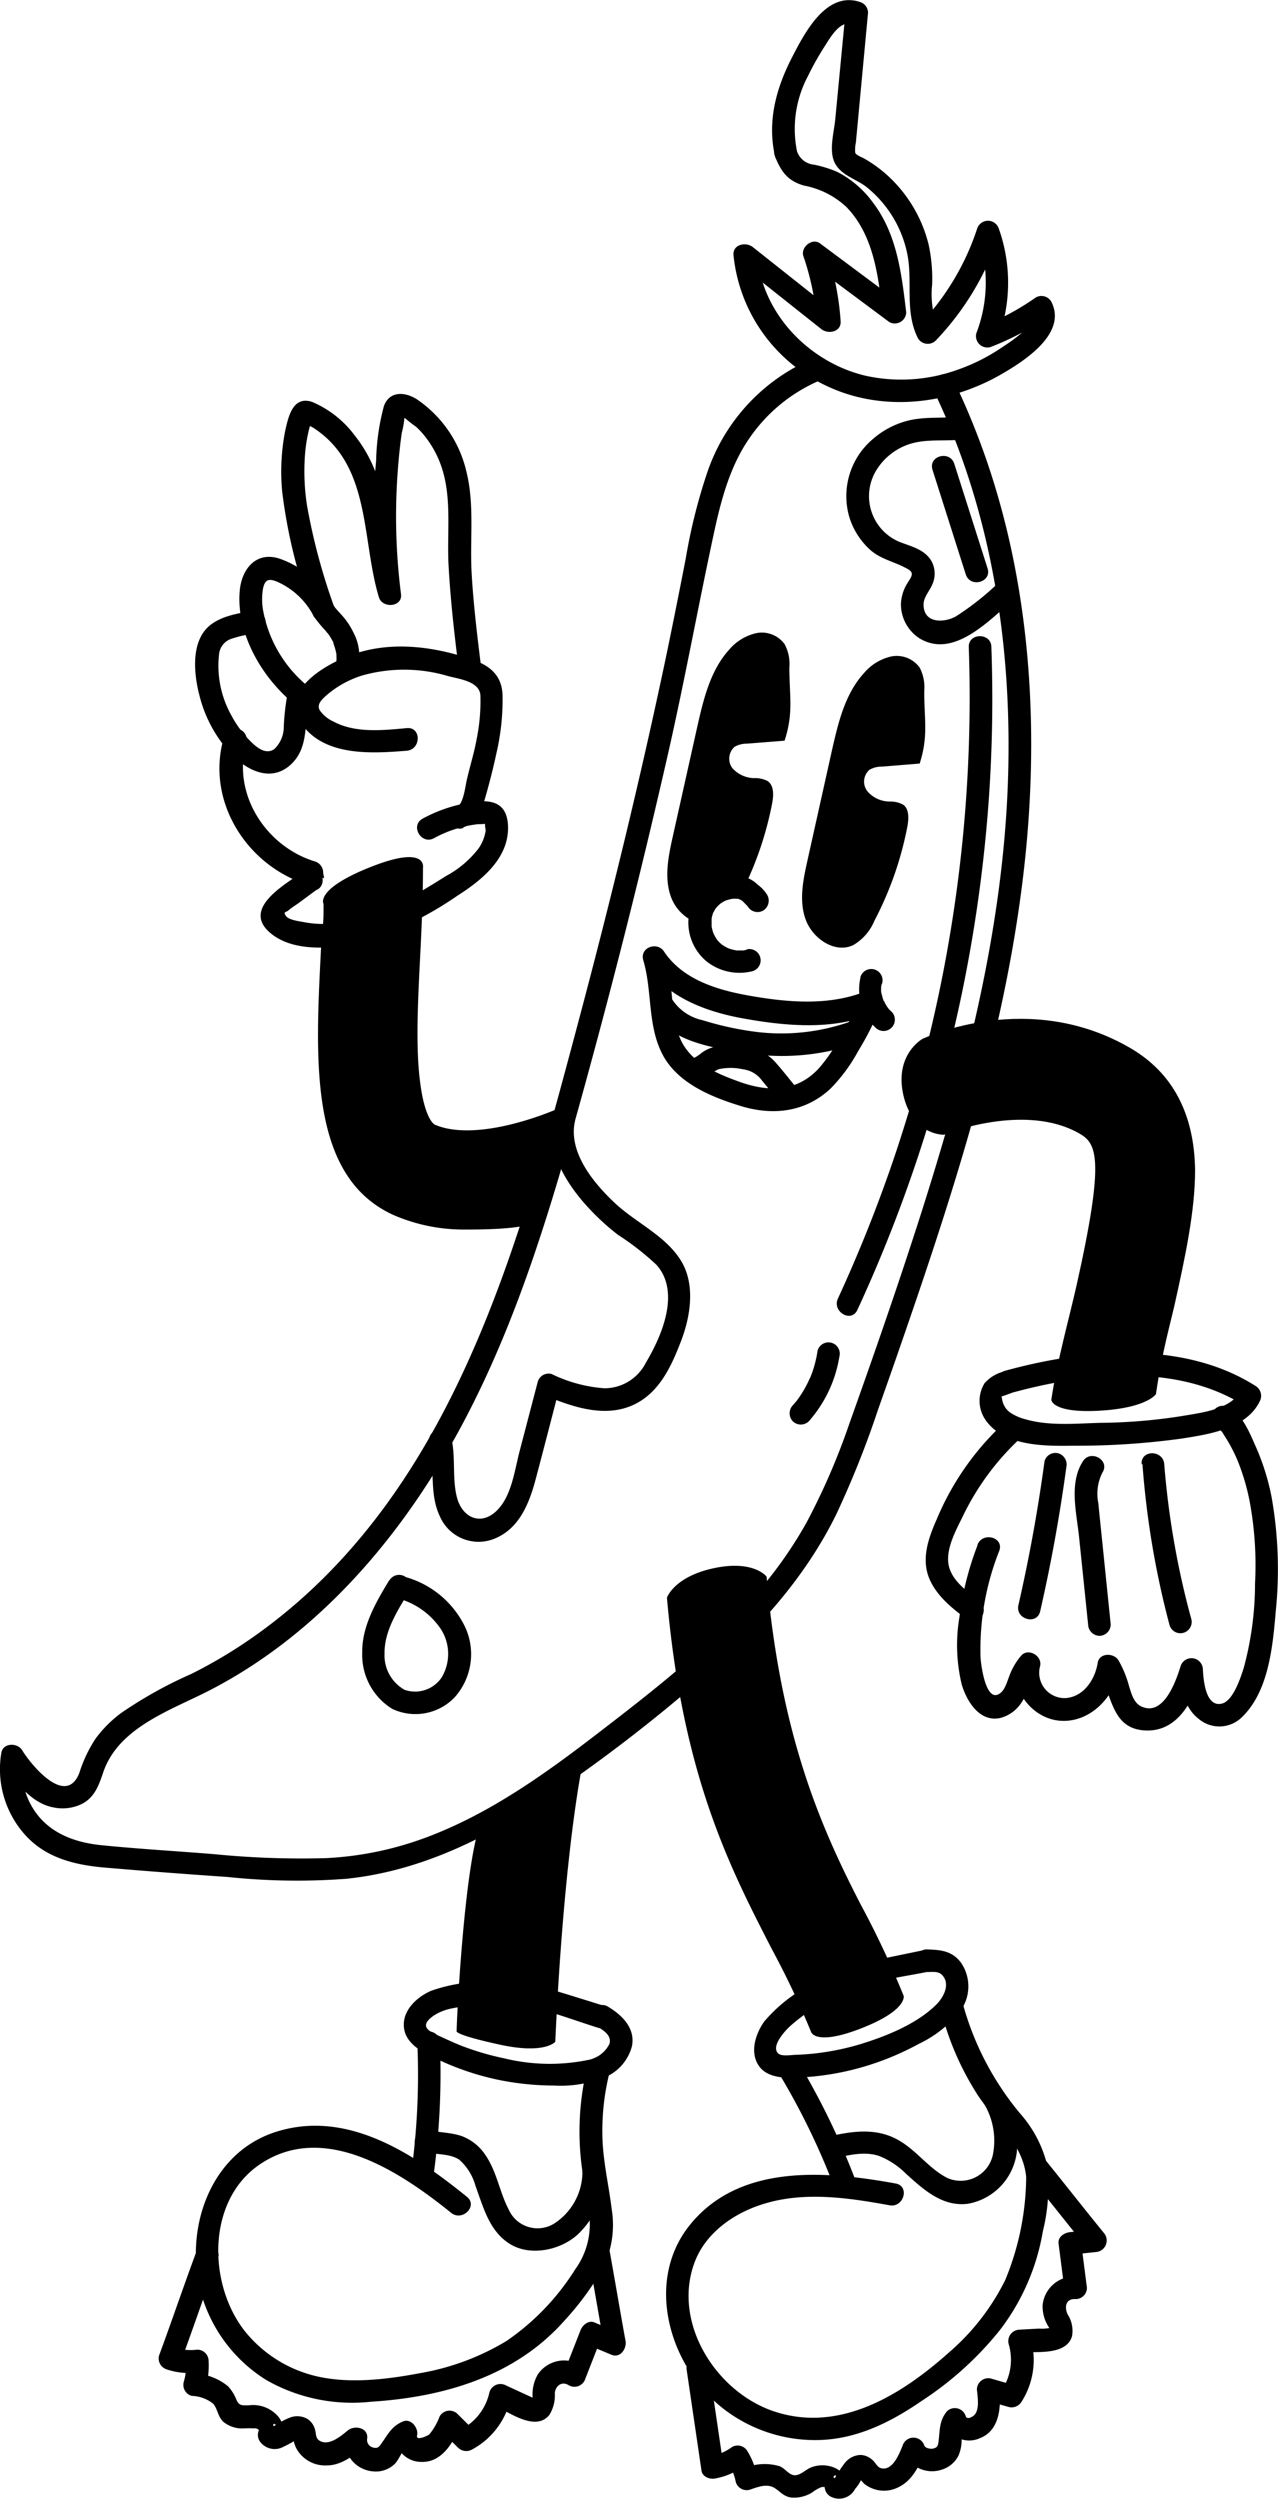 <svg xmlns="http://www.w3.org/2000/svg" viewBox="0 0 141.34 276.3"><g id="Calque_2" data-name="Calque 2"><g id="Calque_1-2" data-name="Calque 1"><path d="M102.2,215.6c-2.43.51-4.88,1-7.3,1.52a18.32,18.32,0,0,0-6.05,2.75,16.89,16.89,0,0,0-4.32,3.62c-1,1.39-1.66,3.51-.54,5s3.64,1.28,5.38,1.14a30.11,30.11,0,0,0,6.32-1.18,31.11,31.11,0,0,0,5.93-2.48,12.9,12.9,0,0,0,4.62-3.68,4.61,4.61,0,0,0,0-5.35c-1-1.28-2.25-1.36-3.72-1.41s-1.6,2.44,0,2.5c.68,0,1.29-.12,1.72.38.87,1,.11,2.41-.67,3.2-2.16,2.15-5.51,3.5-8.37,4.38a28.51,28.51,0,0,1-4.73,1c-.8.1-1.6.16-2.4.19-.5,0-1.62.22-2-.15-.87-.8.83-2.59,1.38-3.08a24.79,24.79,0,0,1,3.79-2.7c3.44-2.11,7.74-2.49,11.63-3.3C104.44,217.69,103.77,215.28,102.2,215.6Z"/><path d="M104,222a31.44,31.44,0,0,0,4.19,9.72c1.87,2.81,5,5.38,5.3,9a30.31,30.31,0,0,1-2.32,11.37,25.5,25.5,0,0,1-6.22,8c-5.26,4.7-12.08,8.93-19.33,6.52-6.39-2.12-11.25-9.72-8.84-16.38,1.24-3.44,4.56-5.69,8-6.66,4.43-1.27,9.16-.56,13.61.25,1.57.28,2.25-2.13.66-2.41C91.3,240,81.77,239.2,76.29,246c-5,6.22-2.31,15.47,3.51,20.15a16.55,16.55,0,0,0,10.84,3.62c4.23-.13,7.91-2,11.35-4.36a36.84,36.84,0,0,0,8.59-7.79,24.68,24.68,0,0,0,4.75-10.9,20.77,20.77,0,0,0,.48-7.36,13.38,13.38,0,0,0-3-5.7,32.23,32.23,0,0,1-6.39-12.36A1.25,1.25,0,0,0,104,222Z"/><path d="M94.77,241.47a82,82,0,0,0-6.62-13.7A1.25,1.25,0,0,0,86,229a78.07,78.07,0,0,1,6.37,13.1,1.3,1.3,0,0,0,1.54.88,1.26,1.26,0,0,0,.87-1.54Z"/><path d="M108.05,231.51a7.94,7.94,0,0,1,1.75,6.75,3.64,3.64,0,0,1-5.07,2.52c-1.93-1-3.26-2.87-5.09-4-2.54-1.6-5.36-1.19-8.12-.53-1.57.37-.9,2.78.66,2.41s3.41-.85,5.06-.29a8.9,8.9,0,0,1,3,2c1.92,1.73,4,3.64,6.81,3.28a6.61,6.61,0,0,0,5.4-5.69,11,11,0,0,0-2.58-8.22c-1-1.24-2.79.54-1.77,1.77Z"/><path d="M113.68,240.38c2.21,2.74,4.39,5.5,6.6,8.24l.88-2.13-2.84.3c-.6.06-1.34.52-1.25,1.25l.63,4.9,1.25-1.25a3.52,3.52,0,0,0-3.64,3.14,4.19,4.19,0,0,0,.67,2.45c.26.43,0,.18.14.1a4.68,4.68,0,0,1-1.2.07l-2.17.12a1.27,1.27,0,0,0-1.2,1.58,6.08,6.08,0,0,1-.78,5.14l1.41-.57-2.56-.74a1.26,1.26,0,0,0-1.58,1.2c.07.75.31,2.11-.23,2.77-.18.22-.84.63-1,.2a1.26,1.26,0,0,0-2.09-.55c-.85,1.06-.76,2-.92,3.31-.06.45-.11.69-.57.8-.28.07-.84,0-1-.31a1.26,1.26,0,0,0-2.41,0c-.35.86-1.08,2.77-2.33,2.5-.48-.1-.63-.61-1-.92a2.08,2.08,0,0,0-1.29-.56,2.32,2.32,0,0,0-1.85,1,9.73,9.73,0,0,0-.64.94,1.82,1.82,0,0,0-.29.45c-.16.59-.62-.58.55.09l.58,1.41c.57-2.35-2.26-3.28-4-2.44-.58.28-1.26,1-1.94.74-.48-.17-.88-.75-1.41-.95a5.85,5.85,0,0,0-4,.27l1.53.88A8.13,8.13,0,0,0,82.66,271a1.25,1.25,0,0,0-1.71-.45,6,6,0,0,1-2.5,1.06l1.54.87-1.64-11.14c-.23-1.59-2.64-.92-2.41.66l1.64,11.15c.1.7.94,1,1.53.87a7.64,7.64,0,0,0,3.1-1.32l-1.71-.44a6,6,0,0,1,.87,2.14,1.26,1.26,0,0,0,1.54.87c.86-.29,1.91-.73,2.76-.19.66.42,1,.95,1.9,1.06a3.83,3.83,0,0,0,2.25-.57,4.13,4.13,0,0,1,1-.58.78.78,0,0,1,.43,0c.3.16.29,0,0-.4a1.26,1.26,0,0,0,.57,1.41,2,2,0,0,0,2.75-.82,4.22,4.22,0,0,0,.7-1.09.84.84,0,0,1,.18-.23c.13-.16,0-.14-.45.05,0,.11.52.64.58.7a3.51,3.51,0,0,0,3.84.35c1.55-.78,2.26-2.4,2.89-3.92H99.9a3.41,3.41,0,0,0,4.28,2A3.07,3.07,0,0,0,106,271.5a4.37,4.37,0,0,0,.35-1.59c0-.44-.1-1.18.19-1.54l-2.09-.56a2.87,2.87,0,0,0,3.94,1.75c2.16-.85,2.32-3.4,2.15-5.38L109,265.39l2.56.73a1.28,1.28,0,0,0,1.41-.57,8.58,8.58,0,0,0,1-7.06l-1.21,1.58c1.72-.1,5.16.4,5.8-1.77a3.38,3.38,0,0,0-.49-2.43c-.37-.81-.2-1.76.89-1.68a1.25,1.25,0,0,0,1.25-1.25l-.63-4.9-1.25,1.25,2.84-.3a1.28,1.28,0,0,0,.89-2.14c-2.22-2.73-4.39-5.5-6.61-8.24-1-1.25-2.77.53-1.76,1.77Z"/><path d="M66.86,221.78c-2.25-.69-4.49-1.41-6.75-2.06a18.79,18.79,0,0,0-6.92-.62,18,18,0,0,0-5.5,1c-1.63.7-3.29,2.26-3,4.19s2.57,2.9,4.19,3.62a30.07,30.07,0,0,0,6.06,2,30.77,30.77,0,0,0,6.35.67,13.09,13.09,0,0,0,5.81-1,5.14,5.14,0,0,0,2.79-3.35c.4-2-1.11-3.46-2.68-4.39a1.25,1.25,0,0,0-1.26,2.16c.66.39,1.77,1,1.44,2A3.34,3.34,0,0,1,65,227.76a21.19,21.19,0,0,1-9.24-.19,30,30,0,0,1-4.55-1.32c-.78-.3-1.55-.65-2.3-1-.45-.22-1.7-.66-1.79-1.24s.79-1.14,1.17-1.36a6.08,6.08,0,0,1,1.84-.63,27.31,27.31,0,0,1,4.51-.5c3.94-.16,7.85,1.55,11.57,2.69,1.54.47,2.2-1.94.67-2.41Z"/><path d="M65,228.32a30.09,30.09,0,0,0-.64,11.38c.25,1.89.72,3.76.85,5.66a8.46,8.46,0,0,1-1.59,5.53A26.89,26.89,0,0,1,56,258.83a27.49,27.49,0,0,1-9.56,3.55c-3.54.67-7.51,1.16-11.07.42a14.34,14.34,0,0,1-8.24-5c-4.14-5.17-4.32-14.49,1.6-18.5,7.12-4.83,15.59.86,21.16,5.35,1.24,1,3-.75,1.76-1.76-5.87-4.75-13.27-9.73-21.19-7.17-7.66,2.47-10.39,11.68-7.91,18.81a16.6,16.6,0,0,0,6.92,8.62A19.17,19.17,0,0,0,41,265.54c8-.5,15.91-2.77,21.38-8.92a32.52,32.52,0,0,0,4.14-5.56,10.75,10.75,0,0,0,1.13-6.82c-.3-2.46-.86-4.85-1-7.33a26.46,26.46,0,0,1,.8-7.93,1.25,1.25,0,0,0-2.41-.66Z"/><path d="M47.88,241a83.19,83.19,0,0,0,.77-15.21c-.07-1.6-2.57-1.61-2.5,0a79.44,79.44,0,0,1-.68,14.54,1.29,1.29,0,0,0,.87,1.54,1.27,1.27,0,0,0,1.54-.87Z"/><path d="M64.35,239.13a6.85,6.85,0,0,1-3,6.67,3.49,3.49,0,0,1-5.09-1.51c-1-1.9-1.3-4.13-2.52-5.94a5.41,5.41,0,0,0-2.64-2.17c-1.17-.42-2.47-.38-3.67-.68-1.56-.39-2.23,2-.67,2.41,1.26.32,3,.14,4.06.89a6,6,0,0,1,1.77,2.88c.86,2.34,1.5,4.93,3.73,6.37s5.6.79,7.57-1a9.59,9.59,0,0,0,2.87-8.55c-.29-1.58-2.7-.91-2.41.67Z"/><path d="M65,249c.63,3.47,1.21,6.94,1.84,10.4l1.54-1.53-2.64-1.1c-.67-.28-1.32.31-1.54.87l-1.8,4.6,1.84-.74a3.52,3.52,0,0,0-4.75,1A4.44,4.44,0,0,0,58.9,265c0,.66,0,.09.11.15-.28-.15-.58-.28-.87-.41l-2.17-1a1.27,1.27,0,0,0-1.84.75A6.05,6.05,0,0,1,51,268.59l1.51.2-1.89-1.88a1.26,1.26,0,0,0-2,.25,6.79,6.79,0,0,1-1.15,2c-.1.09-1.52.8-1.34.09s-.61-1.91-1.54-1.54c-1.23.5-1.64,1.35-2.36,2.38-.29.42-.46.67-1,.5a.86.86,0,0,1-.62-1c.13-1.2-1.4-1.48-2.13-.89s-2.06,1.76-3.1,1.17c-.51-.29-.39-.74-.54-1.25a2,2,0,0,0-.87-1.2,2.26,2.26,0,0,0-2-.09,7.53,7.53,0,0,0-1.1.55,1.41,1.41,0,0,0-.4.22c-.41.51-.36-.77.36.4L30.67,270a2.09,2.09,0,0,0,.06-2.87,3.66,3.66,0,0,0-3.19-1.2c-.75,0-1.06.1-1.39-.6a4.7,4.7,0,0,0-.92-1.49,6.26,6.26,0,0,0-3.37-1.4l.87,1.54a8.44,8.44,0,0,0,.34-2.95,1.25,1.25,0,0,0-1.25-1.25,6.3,6.3,0,0,1-2.69-.26L20,261.1c1.4-3.79,2.69-7.61,4.09-11.39.56-1.51-1.86-2.16-2.41-.66-1.4,3.78-2.69,7.6-4.09,11.38a1.27,1.27,0,0,0,.87,1.54,7.83,7.83,0,0,0,3.36.34l-1.24-1.24a6.51,6.51,0,0,1-.26,2.28,1.27,1.27,0,0,0,.87,1.54,4,4,0,0,1,2.39.87c.5.59.5,1.41,1.12,2a3.29,3.29,0,0,0,2,.73c.43,0,.88-.05,1.31,0a.68.68,0,0,1,.54.1q.36.45.33-.27a1.29,1.29,0,0,0-.2,1.51,2,2,0,0,0,2.68.68,12.11,12.11,0,0,0,1.28-.69l.2-.09c.36-.1.25-.08-.32.06-.11.15.2.8.26.92a3.63,3.63,0,0,0,3.36,1.87c1.6,0,2.93-1.08,4.12-2l-2.13-.88a3.4,3.4,0,0,0,3.14,3.54,3,3,0,0,0,2.38-.82c.52-.5,1-1.93,1.62-2.19l-1.54-1.54a2.92,2.92,0,0,0,2.93,3.5c2.14.05,3.37-2,4.12-3.69l-2,.26,1.89,1.87a1.3,1.3,0,0,0,1.52.2,8.51,8.51,0,0,0,4.29-5.66l-1.84.74c1.58.75,4.6,3,6.12,1.08a4.11,4.11,0,0,0,.6-2.41c.08-.82.78-1.35,1.55-.86a1.26,1.26,0,0,0,1.83-.74l1.8-4.61-1.54.88,2.64,1.1c1,.4,1.69-.73,1.54-1.54-.63-3.46-1.21-6.94-1.84-10.4-.29-1.58-2.7-.91-2.41.66Z"/><path d="M101.7,84.46c1-3.13.5-4.82.52-8.1a4.71,4.71,0,0,0-.51-2.55,3.13,3.13,0,0,0-3.15-1.23,5.53,5.53,0,0,0-3,1.83C93.45,76.71,92.7,79.91,92,83L89.33,95c-.49,2.2-1,4.54-.23,6.66s3.24,3.8,5.27,2.83a5.57,5.57,0,0,0,2.33-2.68,37.77,37.77,0,0,0,3.65-10.42c.16-.87.22-2-.51-2.45a3,3,0,0,0-1.48-.32,3.27,3.27,0,0,1-2.4-1.1,1.73,1.73,0,0,1,.21-2.42,2.64,2.64,0,0,1,1.34-.34l4.19-.34"/><path d="M81,84.93a3.31,3.31,0,0,0,2.4,1.1,3,3,0,0,1,1.49.32c.73.5.67,1.58.51,2.45a37.54,37.54,0,0,1-3.14,9.4h0a3.91,3.91,0,0,0-4.44,2,4,4,0,0,0-.41,1.92,4.79,4.79,0,0,1-3.22-3c-.75-2.12-.27-4.46.22-6.65l2.7-12.1c.68-3,1.43-6.23,3.53-8.54a5.55,5.55,0,0,1,3-1.83,3.11,3.11,0,0,1,3.14,1.23,4.62,4.62,0,0,1,.52,2.55c0,3.28.48,5-.53,8.11l-4.19.33a2.74,2.74,0,0,0-1.33.34A1.75,1.75,0,0,0,81,84.93Z"/><path d="M82.61,105l-.36.08c.22,0-.15,0-.21,0h-.37c-.07,0-.43,0-.21,0a4.94,4.94,0,0,1-.78-.19l-.17-.06,0,0-.37-.2-.31-.2c-.11-.09,0,0,0,0l-.18-.16a3.38,3.38,0,0,1-.26-.27l-.06-.07-.09-.12-.22-.38s-.15-.33-.09-.16a5.09,5.09,0,0,1-.23-.85c0,.19,0-.11,0-.17s0-.32,0-.48,0-.14,0-.21,0,.12,0,0a4.21,4.21,0,0,1,.12-.48.7.7,0,0,1,.12-.27,2.69,2.69,0,0,1,.16-.29l.09-.13s-.12.14,0,0a3,3,0,0,1,.3-.32s.25-.22.16-.15,0,0,0,0l.18-.12.29-.17.15-.07c.17-.08-.18.06,0,0s.46-.13.69-.19c-.21.06,0,0,.1,0a3.09,3.09,0,0,1,.43,0h0l.11,0,.16,0c.26.06-.13-.08-.09,0a1.32,1.32,0,0,0,.2.12c.16.1-.16-.13.06,0s.37.32.54.49.15.16.23.24-.15-.25,0,0a1.26,1.26,0,0,0,1.71.45,1.29,1.29,0,0,0,.45-1.71,4.05,4.05,0,0,0-1.09-1.17,3.24,3.24,0,0,0-1.52-.85,5.14,5.14,0,0,0-6.12,5.24,5.58,5.58,0,0,0,2.11,4.19,5.87,5.87,0,0,0,5,1,1.25,1.25,0,0,0-.66-2.41Z"/><path d="M95.17,108.05a5.86,5.86,0,0,0,1.66,5.57,1.25,1.25,0,1,0,1.77-1.77,3.57,3.57,0,0,1-.28-.27l-.13-.15c-.13-.16.15.19.06.07a4.6,4.6,0,0,1-.4-.64s0-.11-.08-.17.09.23,0,.09l-.12-.34a5,5,0,0,1-.17-.77l0,.34a4.66,4.66,0,0,1,0-1.18l0,.34c0-.16,0-.3.08-.45a1.25,1.25,0,0,0-2.41-.67Z"/><path d="M96.19,112a1.25,1.25,0,0,0,0-2.49,1.25,1.25,0,0,0,0,2.49Z"/><path d="M95.86,109.55c-4.1,1.7-8.76,1.28-13,.53-3.51-.62-7.35-1.76-9.43-4.89-.75-1.13-2.72-.45-2.28,1,1,3.39.44,7.15,2.11,10.37s5.47,4.75,8.72,5.74c3.59,1.08,7.16.64,9.93-2a18.53,18.53,0,0,0,3-4.09,32.4,32.4,0,0,0,2.53-5.07c.57-1.51-1.84-2.16-2.41-.67a26.72,26.72,0,0,1-2.08,4.14,18.83,18.83,0,0,1-2.41,3.53c-2.43,2.6-5.5,2.61-8.69,1.49-2.79-1-5.86-2.3-6.83-5.35-.9-2.83-.57-5.89-1.45-8.74l-2.28,1c2.39,3.61,6.47,5.21,10.58,6,4.77.88,10.1,1.43,14.7-.47,1.47-.61.82-3-.66-2.41Z"/><path d="M93.89,113A22.82,22.82,0,0,1,83,114a34.58,34.58,0,0,1-5.31-1.21,5.34,5.34,0,0,1-3.43-2.42c-.72-1.44-2.88-.18-2.16,1.26,1.7,3.39,6.47,4.18,9.83,4.71a25.5,25.5,0,0,0,12.65-.91c1.5-.54.85-3-.67-2.41Z"/><path d="M88.25,120.48c-.8-1-1.59-2-2.41-2.94a5,5,0,0,0-3.08-1.71,10.53,10.53,0,0,0-3.67-.1,3.92,3.92,0,0,0-1.46.65,5.25,5.25,0,0,1-1.15.73,1.25,1.25,0,0,0,.67,2.41,4.31,4.31,0,0,0,1.3-.66,5,5,0,0,1,1-.64,6.16,6.16,0,0,1,2.7,0,3.07,3.07,0,0,1,2.14,1.27l2.24,2.74a1.25,1.25,0,1,0,1.77-1.77Z"/><path d="M88.12,16.6a12.44,12.44,0,0,1,1.22-8.16A32.85,32.85,0,0,1,91.28,5c.64-1,1.68-2.83,3.14-2.35l-.92-1.2L92.37,13.24c-.14,1.43-.75,3.52,0,4.86s2.41,1.73,3.49,2.6a12.74,12.74,0,0,1,4.49,7.41c.61,3.13-.32,6.29,1.16,9.27a1.26,1.26,0,0,0,2,.25,30.78,30.78,0,0,0,7-11.69h-2.41a15.66,15.66,0,0,1-.12,10.9,1.26,1.26,0,0,0,1.54,1.54,30.36,30.36,0,0,0,6.33-3.33l-1.71-.45c.66,1.28-2.61,3.33-3.42,3.87a20.9,20.9,0,0,1-4.82,2.41,18.35,18.35,0,0,1-10.14.67c-6.22-1.45-11.51-6.86-12-13.35l-2.13.88,9.21,7.31c.76.6,2.22.31,2.13-.88a31,31,0,0,0-1.57-7.85l-1.83,1.41,8.77,6.53a1.26,1.26,0,0,0,1.88-1.08c-.5-4.18-1-8.58-3.63-12.06a11.24,11.24,0,0,0-4-3.46A13.34,13.34,0,0,0,90,18.2a2.16,2.16,0,0,1-1.89-1.6c-.59-1.48-3-.84-2.41.66.66,1.68,1.4,2.75,3.23,3.26a9.41,9.41,0,0,1,4.65,2.34c3,3.06,3.57,7.59,4,11.66l1.88-1.08-8.77-6.53c-.87-.65-2.17.43-1.84,1.41a29,29,0,0,1,1.49,7.19l2.13-.89-9.21-7.3c-.76-.6-2.23-.32-2.14.88A17.92,17.92,0,0,0,91.34,42.63c6.14,2.95,13.43,2.14,19.26-1.17,2.57-1.47,7.5-4.56,5.66-8.12a1.26,1.26,0,0,0-1.71-.45A27.83,27.83,0,0,1,108.81,36l1.54,1.53a17.85,17.85,0,0,0,.12-12.23,1.26,1.26,0,0,0-2.41,0,28,28,0,0,1-6.35,10.59l2,.26a10,10,0,0,1-.62-4.69,18.07,18.07,0,0,0-.37-4.34,15.29,15.29,0,0,0-4-7.18,14.42,14.42,0,0,0-3.14-2.41c-.24-.14-.89-.36-1-.65a4,4,0,0,1,.08-1.15c.09-1,.19-2,.28-3L96,1.41a1.25,1.25,0,0,0-.92-1.2C91.33-1,88.94,3.73,87.57,6.39c-1.75,3.4-2.73,7.07-1.86,10.87C86.07,18.83,88.48,18.16,88.12,16.6Z"/><path d="M90.15,39.54A21,21,0,0,0,78.3,52a61.59,61.59,0,0,0-2.46,9.75c-.68,3.51-1.38,7-2.11,10.53-2.93,13.95-6.32,27.8-10,41.57-6.4,24-13.59,50.82-34.59,66.32a53.45,53.45,0,0,1-8,4.91,47.19,47.19,0,0,0-7.74,4.31,13.46,13.46,0,0,0-2.82,2.82A15.09,15.09,0,0,0,8.78,196c-1.47,3.82-5.3-.81-6.34-2.51-.52-.83-2.1-.82-2.29.3a10.85,10.85,0,0,0,2.33,8.73c2.41,2.95,5.93,3.73,9.56,4,4.37.37,8.75.7,13.13,1a73,73,0,0,0,13.14.2c7.73-.8,14.81-4.12,21.24-8.36A175.11,175.11,0,0,0,78,185.25c5.85-5.08,11.08-10.86,14.51-17.87a106,106,0,0,0,4.61-11.57c1.42-4,2.84-8.09,4.22-12.14,5.49-16.14,10.47-32.66,12.13-49.7,1.52-15.68.16-32-5.71-46.71q-1.06-2.67-2.31-5.26c-.7-1.45-2.85-.18-2.16,1.26,6.55,13.62,8.77,28.95,8.15,43.95-.66,16-4.72,31.74-9.59,47-2.48,7.76-5.16,15.47-7.9,23.14a74.85,74.85,0,0,1-4.76,11,46.55,46.55,0,0,1-6.5,8.91c-5,5.44-10.88,10-16.71,14.48s-11.89,8.8-18.77,11.38a36.69,36.69,0,0,1-11.24,2.32A97.61,97.61,0,0,1,23.72,205c-4.19-.34-8.39-.58-12.57-1-3.46-.36-6.51-1.72-8-5a7.9,7.9,0,0,1-.6-4.47l-2.28.29c1.25,2,3.13,4.54,5.6,5a4.86,4.86,0,0,0,3.29-.43c1.34-.75,1.79-2.06,2.25-3.42,1.76-5.2,7.91-7,12.3-9.36,10.4-5.51,18.63-14.45,24.72-24.41,7-11.41,11.21-24.27,14.82-37.07q5.91-21,10.74-42.27c1.78-7.89,3.23-15.84,4.93-23.75.77-3.58,1.72-7.31,3.78-10.39A18,18,0,0,1,90.82,42c1.48-.58.83-3-.67-2.41Z"/><path d="M106.4,46.05c-1.88.22-3.78,0-5.65.38a9.38,9.38,0,0,0-4.19,2.09,8.26,8.26,0,0,0-2.65,8.58,8.09,8.09,0,0,0,2.44,3.79c1.21,1,2.62,1.22,4,2,.85.45.43.89,0,1.59a4.73,4.73,0,0,0-.71,2.22,4.49,4.49,0,0,0,2.06,3.88c3.84,2.34,7.91-2.21,10.57-4.45,1.23-1-.55-2.8-1.77-1.77a30.72,30.72,0,0,1-4.8,3.8c-1.37.74-3.56.75-3.56-1.32,0-.85.71-1.53,1-2.3a2.88,2.88,0,0,0-.08-2.42c-.75-1.4-2.32-1.7-3.66-2.24a5.48,5.48,0,0,1-2.56-7.76,6.76,6.76,0,0,1,3.68-3c1.9-.64,3.94-.3,5.9-.53,1.57-.19,1.59-2.69,0-2.5Z"/><path d="M61.15,123.34c-.68,3.48.94,6.63,3.1,9.25a26.23,26.23,0,0,0,4.09,3.93,29.62,29.62,0,0,1,4.28,3.34c2.65,3,.58,7.84-1.18,10.78a5.14,5.14,0,0,1-4.59,2.85A16,16,0,0,1,61,151.91a1.25,1.25,0,0,0-1.53.87l-2,7.65c-.57,2.17-.9,5.12-2.65,6.7s-3.72.59-4.28-1.56-.11-4.47-.64-6.66c-.38-1.57-2.79-.9-2.41.66.65,2.7-.07,5.54,1.18,8.13a4.66,4.66,0,0,0,6.13,2.37c2.66-1.14,3.73-3.87,4.43-6.48.9-3.37,1.76-6.76,2.65-10.14l-1.54.87c2.91,1.2,6.33,2.39,9.42,1.13s4.48-4.37,5.56-7.18S77,141.7,75.06,139c-1.76-2.53-4.86-3.92-7.07-6s-5.11-5.46-4.43-8.92c.3-1.57-2.1-2.25-2.41-.67Z"/><path d="M43.06,174.69c-1.48,2.45-3.06,5.13-3,8.09a7,7,0,0,0,3.31,6.15,6,6,0,0,0,6.9-1.26,7.15,7.15,0,0,0,1.21-7.7,10.46,10.46,0,0,0-7-5.71,1.25,1.25,0,0,0-.67,2.41A8.35,8.35,0,0,1,48.68,180a5.06,5.06,0,0,1,.15,5.48,3.54,3.54,0,0,1-4.08,1.35,4.35,4.35,0,0,1-2.22-4C42.48,180.34,44,178,45.22,176a1.25,1.25,0,0,0-2.16-1.26Z"/><path d="M107.14,71.54a159,159,0,0,1-8.33,56.67,160.1,160.1,0,0,1-6.14,15.36c-.67,1.45,1.48,2.72,2.15,1.26a161.85,161.85,0,0,0,14.55-56.65,159.26,159.26,0,0,0,.27-16.64c0-1.6-2.55-1.61-2.5,0Z"/><path d="M90.42,149.33a12.4,12.4,0,0,1-.37,1.71c-.08.28-.17.56-.27.83s-.11.28-.16.41-.05.12,0,0l-.12.24a12,12,0,0,1-.83,1.54c-.16.25-.32.49-.5.73l-.06.09L88,155l-.32.37a1.29,1.29,0,0,0,0,1.77,1.27,1.27,0,0,0,1.77,0A14.24,14.24,0,0,0,92.83,150a1.25,1.25,0,0,0-2.41-.67Z"/><path d="M109.22,62.84l-3.68-11.56c-.49-1.53-2.9-.88-2.41.66l3.68,11.57c.49,1.52,2.9.87,2.41-.67Z"/><path d="M51.2,91.49c1.45-.52,2.06-1.87,2.45-3.25.47-1.64.91-3.34,1.26-5a26.11,26.11,0,0,0,.67-6.41c-.09-2.21-1.45-3.27-3.41-3.93-4-1.37-8.49-2-12.61-.73-2.85.86-8.8,3.93-6.3,7.72S41.14,83.31,45,83c1.59-.15,1.6-2.65,0-2.5-2.62.24-5.67.58-8.09-.71a3.7,3.7,0,0,1-1.54-1.25c-.4-.71.31-1.28.8-1.72a11,11,0,0,1,3.93-2.15,17.09,17.09,0,0,1,9.46.08c1.21.32,3.47.58,3.57,2.12a21.08,21.08,0,0,1-.41,4.82c-.28,1.56-.76,3.06-1.11,4.61-.13.55-.37,2.58-1,2.82-1.5.54-.85,3,.66,2.41Z"/><path d="M53.26,74.16c-.44-3.54-.88-7.08-1.09-10.64-.23-3.74.33-7.59-.56-11.26a13.28,13.28,0,0,0-5.53-8.13c-1.31-.82-3-.92-3.62.76a25.12,25.12,0,0,0-.86,6,68.29,68.29,0,0,0,.26,14.85l2.46-.33c-1.2-4-1.18-8.19-2.42-12.14a15.46,15.46,0,0,0-2.72-5.19,11.42,11.42,0,0,0-4.65-3.64c-2.16-.72-2.64,1.65-3,3.24a23.62,23.62,0,0,0-.33,6.61,58.15,58.15,0,0,0,3.32,13.54l2.28-1a10.62,10.62,0,0,0-5.7-5c-2.68-1-4.38,1-4.59,3.52-.42,5.05,2.88,10.29,6.86,13.12,1.31.94,2.56-1.23,1.26-2.15a14.1,14.1,0,0,1-5.54-8.88,7,7,0,0,1,0-2.37c.21-1,.63-1.15,1.59-.74a8.3,8.3,0,0,1,4,3.77,1.25,1.25,0,0,0,2.28-1,67.66,67.66,0,0,1-3-11.18,24.67,24.67,0,0,1-.22-5.76,16.86,16.86,0,0,1,.52-3l.12-.44c.31-.65.08-.66-.68,0,0,.11.94.55,1,.61,6.35,4.14,5.27,12.3,7.2,18.69.38,1.28,2.63,1.12,2.45-.33a67.78,67.78,0,0,1-.3-14.38c.1-1.16.22-2.32.39-3.48a8.94,8.94,0,0,0,.3-1.9q.18-.52-.09-.09c-.26.19-.2.32.16.4a13.15,13.15,0,0,0,1.2.94,8.53,8.53,0,0,1,1,1.08,11.12,11.12,0,0,1,1.38,2.26c1.75,3.78,1,8,1.22,12s.66,7.74,1.14,11.59c.2,1.58,2.7,1.6,2.5,0Z"/><path d="M34.69,68.13a15.06,15.06,0,0,0,1.18,1.46l.22.24c0,.06.1.13.16.19s-.11-.13,0,0a6.14,6.14,0,0,1,.51.81l.09.16s.13.28.05.11,0,.08,0,.11.06.16.08.23a7,7,0,0,1,.23.9c.06.3,0-.18,0,0s0,.15,0,.23a3.49,3.49,0,0,1,0,.46c0,.18,0,0,0-.07a1.42,1.42,0,0,0,0,.22c0,.06,0,.13-.05.2-.07.24.11-.23,0,0a1.25,1.25,0,0,0,2.16,1.27,5.54,5.54,0,0,0-.25-4.75,7.9,7.9,0,0,0-1.21-1.82c-.16-.19-.34-.37-.51-.56l-.25-.29c-.2-.23.16.22,0,0l-.21-.29a1.25,1.25,0,1,0-2.15,1.26Z"/><path d="M27.8,67.56c-1.84.31-4.14.7-5.29,2.34-1.34,1.9-1,4.91-.45,7a14.61,14.61,0,0,0,3.49,6.44c1.68,1.78,4.27,3.14,6.44,1.34,2.38-2,1.53-5.07,2.29-7.67a1.25,1.25,0,0,0-2.41-.67,25.26,25.26,0,0,0-.49,4.16,3.36,3.36,0,0,1-1.06,2.33c-1,.69-2.09-.33-2.74-1a11.94,11.94,0,0,1-2-2.75,11.25,11.25,0,0,1-1.35-6.77,2,2,0,0,1,1.41-1.7A14.08,14.08,0,0,1,28.46,70a1.25,1.25,0,0,0,.87-1.54,1.28,1.28,0,0,0-1.53-.87Z"/><path d="M24.74,81.6c-2,7,2.58,14.15,9.31,16.22l-.92-1.21c0,.22.09.46.1.67a1.26,1.26,0,0,0,2.13.88l0,0c.94-1-.34-2.84-1.52-2-2,1.45-7.28,4.2-3.93,7,2.66,2.26,7.45,1.72,10.54.88a38.47,38.47,0,0,0,10.12-5c2.74-1.74,5.79-4.2,5.61-7.8-.11-2.1-1.31-2.81-3.31-2.62a16.16,16.16,0,0,0-6.13,1.89c-1.41.77-.15,2.93,1.26,2.16a13.36,13.36,0,0,1,4.87-1.55c.17,0,1,0,.84-.11s0,.71,0,.83a4.56,4.56,0,0,1-.81,2,11.2,11.2,0,0,1-3.55,3c-1.32.83-2.66,1.65-4,2.41a20.42,20.42,0,0,1-9.18,2.9,11.68,11.68,0,0,1-2.57-.2c-.5-.1-1.71-.23-2-.71s0-.33.29-.58.64-.48,1-.72l2.32-1.71-1.51-2,0,0,2.14.88c0-.22-.1-.46-.1-.67a1.28,1.28,0,0,0-.92-1.2c-5.45-1.67-9.21-7.52-7.56-13.15a1.25,1.25,0,0,0-2.41-.66Z"/><path d="M111.86,154c8.16-2.25,18.31-3.33,25.8,1.43l-.44-1.71c-1.05,2.14-4.44,2.48-6.51,2.84a60.66,60.66,0,0,1-9,.75c-2.7.07-5.62.37-8.25-.38a5.58,5.58,0,0,1-1.73-.75,2.22,2.22,0,0,1-.89-1.4c-.06-.15,0-.49-.19-.32a1.66,1.66,0,0,1,.45-.17l.79-.29c1.49-.56.84-3-.67-2.41a4.27,4.27,0,0,0-2.32,1.32A3.71,3.71,0,0,0,109,157c2,2.89,6.49,2.89,9.62,2.84a84.65,84.65,0,0,0,12-.78c3-.47,7.21-1.07,8.69-4.11a1.28,1.28,0,0,0-.44-1.71c-8.07-5.12-18.94-4.1-27.74-1.68A1.25,1.25,0,0,0,111.86,154Z"/><path d="M111.4,157a30.46,30.46,0,0,0-7.79,10.94c-.88,2-1.73,4.28-.88,6.47.79,2,2.56,3.41,4.27,4.66,1.3,1,2.55-1.22,1.26-2.16s-2.9-2.09-3.31-3.72c-.44-1.78.72-3.9,1.49-5.46a28.76,28.76,0,0,1,6.72-9c1.22-1.06-.56-2.82-1.76-1.76Z"/><path d="M108.11,170.84a33.82,33.82,0,0,0-2,7.93,18.58,18.58,0,0,0,.26,7.5c.57,1.87,2,4.2,4.3,3.66a4,4,0,0,0,2.36-1.79c.68-1,.81-2.34,1.61-3.28l-2.08-1.21c-1,3,1.5,6.31,4.61,6.59,3.32.3,6.11-2.58,6.6-5.7l-2.28.3c1.5,2.38,1.35,6.19,5,6.47,3.79.3,5.52-3.38,6.47-6.41l-2.45-.33c.11,2,.36,4.16,2.07,5.48a3.54,3.54,0,0,0,4.73-.16c3-2.84,3.45-7.86,3.78-11.72a45.88,45.88,0,0,0-.44-12.55,26,26,0,0,0-1.75-5.64c-.65-1.45-1.63-4-3.32-4.51a1.25,1.25,0,0,0-.67,2.41c-.21,0,.2.35.32.55s.43.68.62,1a19.46,19.46,0,0,1,1,2,24.55,24.55,0,0,1,1.33,4.43,38.52,38.52,0,0,1,.62,9.22,35.74,35.74,0,0,1-1.25,9.33c-.32,1-1.14,3.58-2.37,3.93-1.88.51-2.09-2.7-2.15-3.8a1.26,1.26,0,0,0-2.46-.33c-.5,1.61-1.87,5.63-4.36,4.45-.85-.4-1.1-1.48-1.36-2.3a11.9,11.9,0,0,0-1.16-2.81c-.52-.83-2.11-.83-2.29.29-.28,1.81-1.53,3.75-3.53,3.9a2.8,2.8,0,0,1-2.86-3.46c.36-1.15-1.28-2.17-2.09-1.21a7.29,7.29,0,0,0-1.28,2.19c-.26.65-.48,1.6-1.11,2-1.52,1-2.06-3.25-2.09-4.11a29.53,29.53,0,0,1,2.07-11.68c.57-1.51-1.84-2.16-2.41-.67Z"/><path d="M115.52,161.55q-1.08,8-2.89,15.92c-.35,1.57,2.06,2.24,2.41.67q1.8-7.89,2.89-15.92a1.3,1.3,0,0,0-.88-1.54,1.25,1.25,0,0,0-1.53.87Z"/><path d="M119.76,161.57c-1.56,2.4-.69,5.73-.42,8.37l1,9.67a1.29,1.29,0,0,0,1.25,1.25,1.27,1.27,0,0,0,1.25-1.25l-.92-9c-.15-1.47-.31-2.95-.45-4.42a5.17,5.17,0,0,1,.45-3.38c.88-1.35-1.28-2.6-2.15-1.26Z"/><path d="M126.35,161.88a96.84,96.84,0,0,0,3,17.81,1.25,1.25,0,0,0,2.41-.66,92.4,92.4,0,0,1-3-17.15c-.12-1.6-2.62-1.61-2.5,0Z"/><path d="M51.6,135.94a19.6,19.6,0,0,1-8-1.57c-9.39-4.18-8.74-16.92-8.11-29.24.17-3.25.31-2.4.29-5.2,0,0-1-1.62,5.25-4.09s5.75.08,5.75.08c0,3.13-.14,6.5-.31,9.77-.25,5-.52,10.12,0,14,.41,3.29,1.23,4.48,1.64,4.66,2,.87,5.07.83,8.77-.13a33.94,33.94,0,0,0,5.91-2.13l-2.4,12.36C59.29,135,59.32,135.94,51.6,135.94Z"/><path d="M127.84,154.14s-1,1.54-6.26,1.83-5.31-1.21-5.31-1.21c.62-4.21,2-9.11,2.81-12.73,3.12-13.93,2.21-15.59.34-16.68-6.07-3.53-15,.07-15,.1s-3.49.11-4.51-4.36,2.09-6.22,2.09-6.22c.48-.22,11.85-5.49,23,1,4.68,2.72,7.09,7.27,7.17,13.51,0,4.53-1.1,9.65-2.31,15.07C129,148,128.39,150.35,127.84,154.14Z"/><path d="M89.7,224.65a96.66,96.66,0,0,0-4.33-9.14c-4.63-9-9.89-19.15-11.61-38.87,0,0,.78-2.32,5.19-3.26s5.83.93,5.83.93c1.53,17.56,6,27.69,10.36,36.16a103.39,103.39,0,0,1,4.8,10.19s.44,1.59-4.68,3.59S89.7,224.65,89.7,224.65Z"/><path d="M61.41,225.74s-1.11,1.41-6.13.32-4.78-1.48-4.78-1.48c0-1.31.9-19.77,2.92-23.68l11.12-6.54C62.17,206.4,61.43,225.43,61.41,225.74Z"/></g></g></svg>